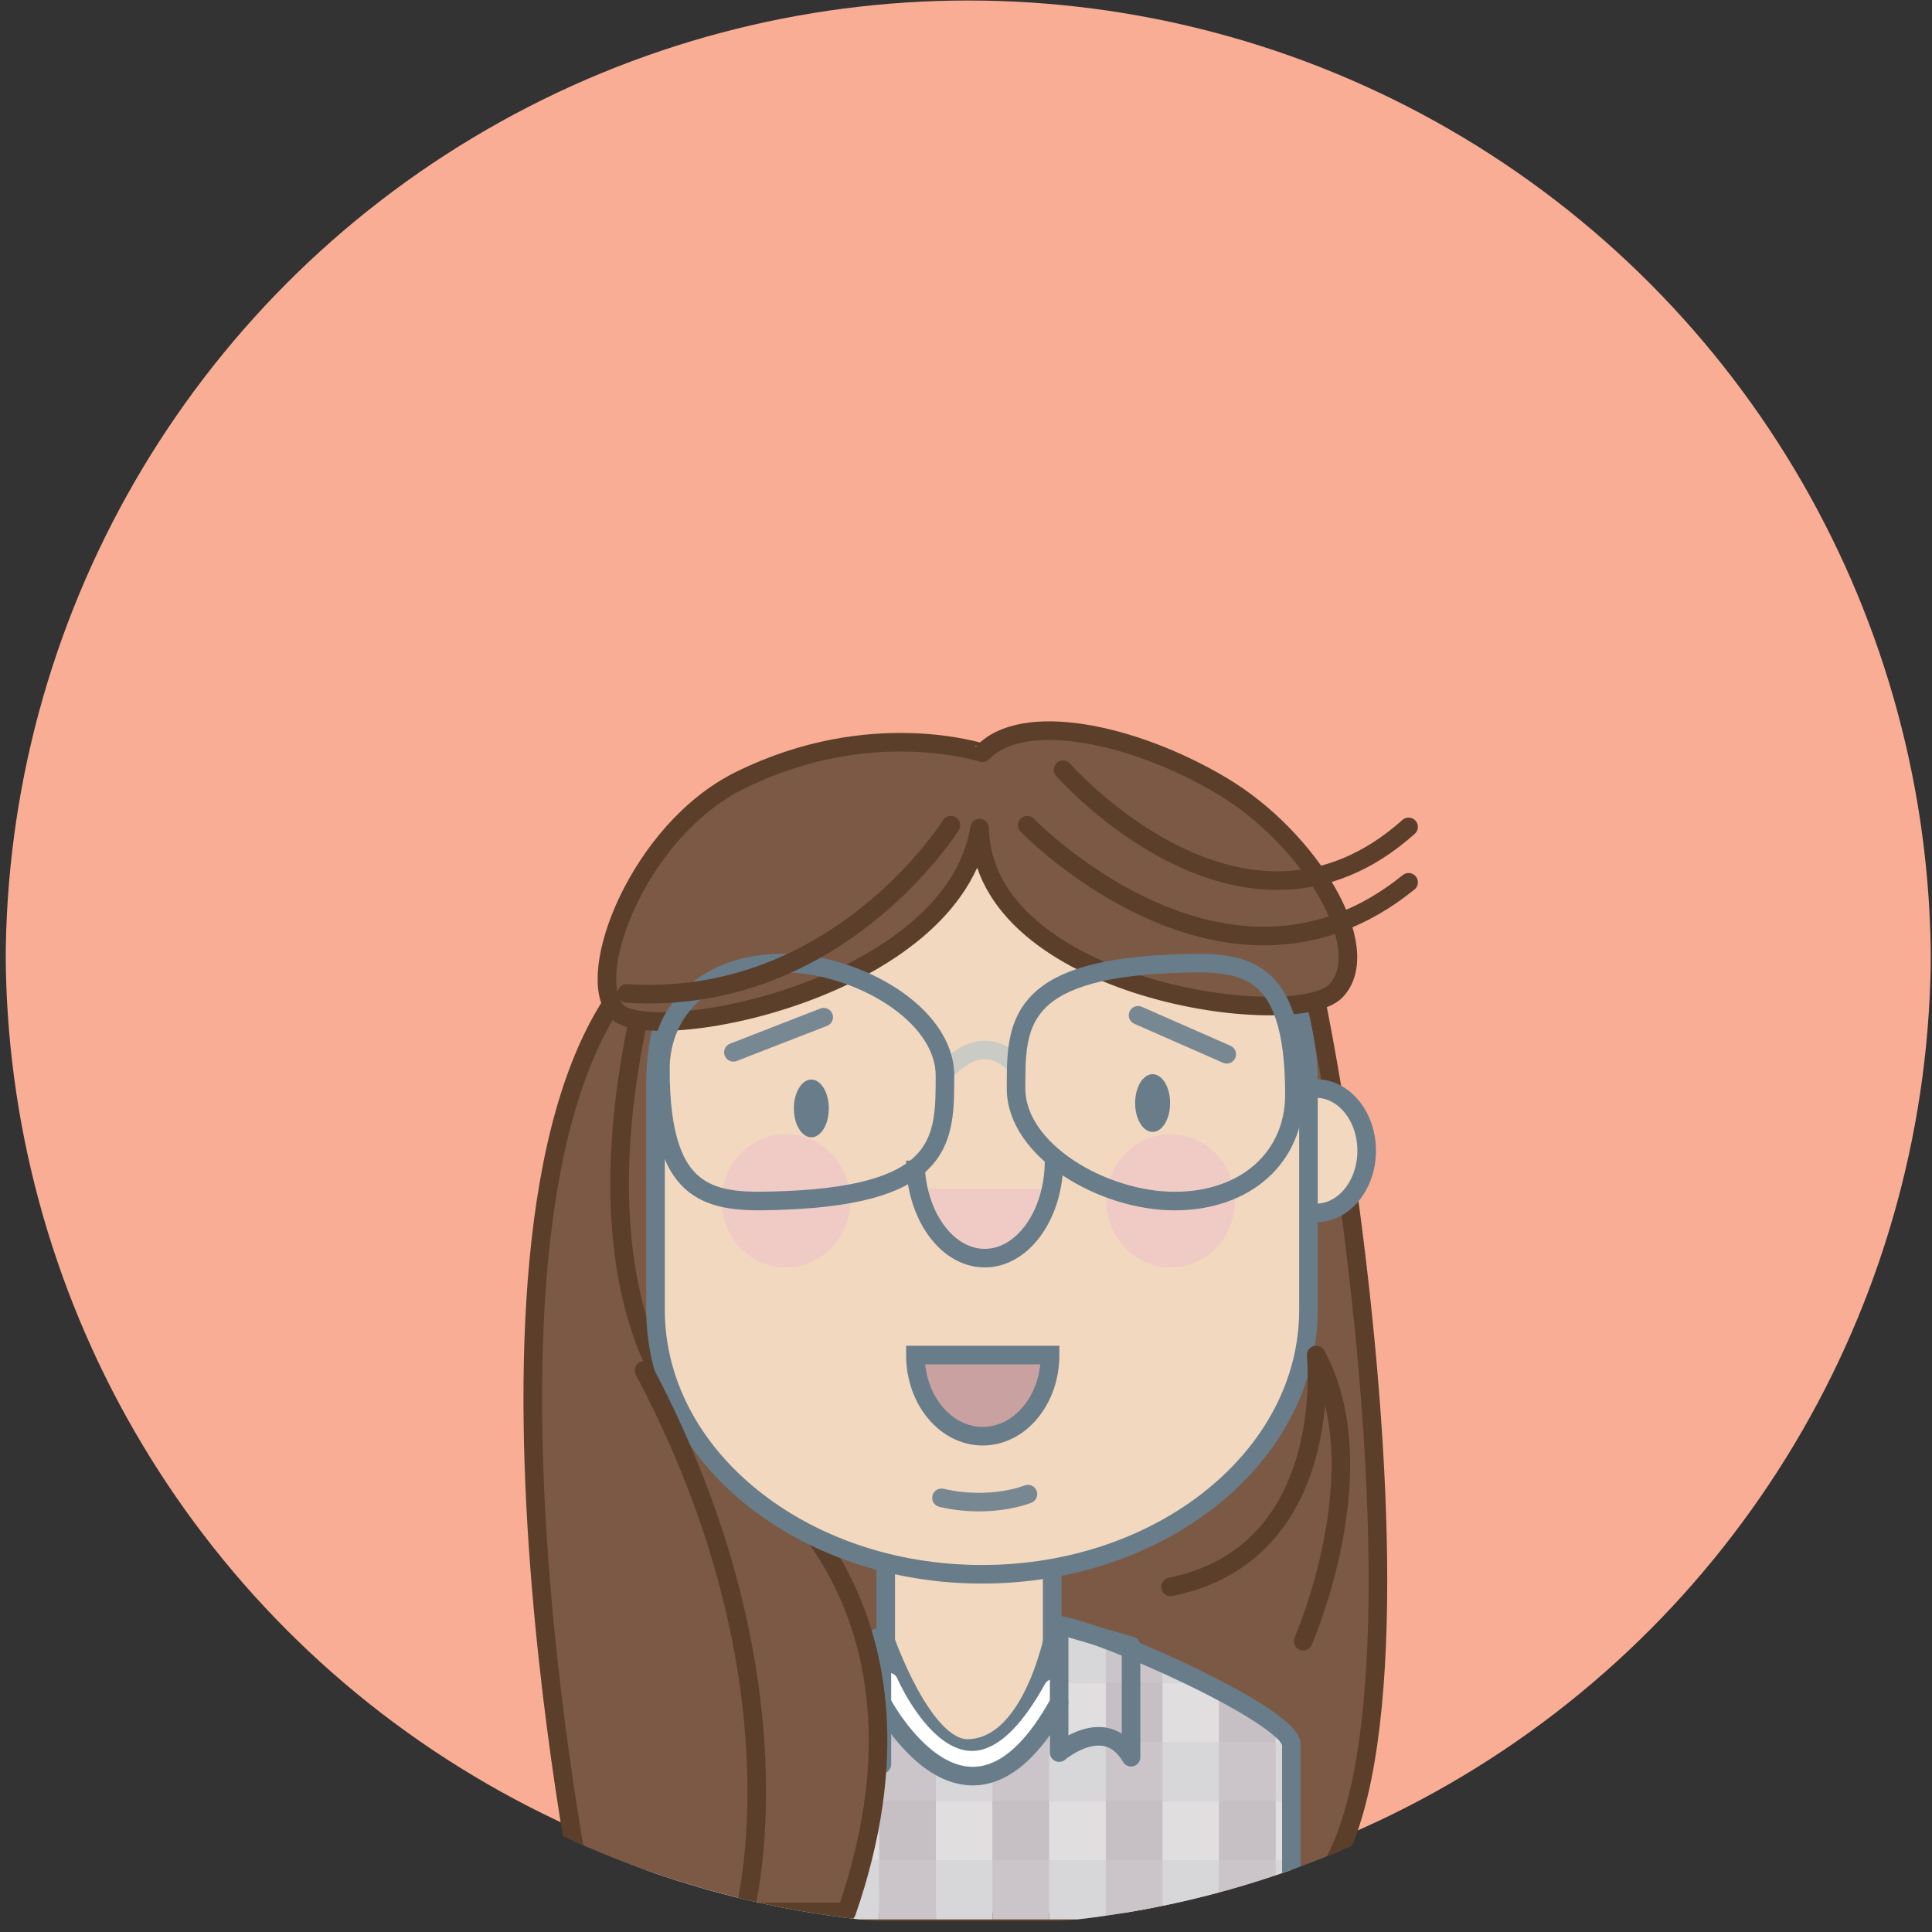 <svg xmlns="http://www.w3.org/2000/svg" xmlns:xlink="http://www.w3.org/1999/xlink" width="156" height="156" viewBox="0 0 156 156"><rect x="0" y="0" width="156" height="156" fill="#333333" stroke="none"/><defs><circle id="a" cx="78.181" cy="77.763" r="77.723"/></defs><clipPath id="b"><use xlink:href="#a" overflow="visible"/></clipPath><g clip-path="url(#b)"><circle fill="#F9AD94" cx="78.181" cy="76.723" r="77.723"/><path fill="#7B5944" stroke="#5B3F2A" stroke-width="1.5" stroke-linecap="round" stroke-linejoin="round" stroke-miterlimit="10" d="M103.42 154.383H54.155c-2.464 0-4.462-5.066-4.462-11.307V82.3C49.692 76.06 51.69 71 54.154 71h49.267c2.466 0 16.34 78.46 0 83.385z"/><path fill="#F3D8C0" stroke="#687D89" stroke-width="1.5" stroke-miterlimit="10" d="M71.518 118.497h13.44v27.198h-13.44z"/><path fill="#CBC5C9" d="M85.263 131.213s-1.632 9.828-7.083 9.97c-3.67.094-6.76-8.94-6.76-8.94-3.502.53-19.332 5.576-19.332 7.904v14.3h52.185V140.88c0-2.43-16.444-9.667-19.01-9.667z"/><defs><path id="c" d="M85.263 131.213s-1.632 10.267-7.083 10.415c-3.67.1-6.76-9.342-6.76-9.342-3.502.557-19.332 5.828-19.332 8.26v14.94h52.185V141.31c0-2.536-16.444-10.097-19.01-10.097z"/></defs><clipPath id="d"><use xlink:href="#c" overflow="visible"/></clipPath><g clip-path="url(#d)"><path fill="#CBC5C9" d="M52.704 140.65h4.572v4.775h-4.572z"/><path fill="#C6BFC3" d="M52.704 145.426h4.572v4.78h-4.572z"/><path fill="#CBC5C9" d="M52.704 150.205h4.572v4.78h-4.572z"/><path fill="#C6BFC3" d="M52.704 135.87h4.572v4.78h-4.572z"/><path fill="#D7D6D8" d="M57.276 140.65h4.577v4.775h-4.577z"/><path fill="#E1DEE0" d="M57.276 135.87h4.577v4.78h-4.577z"/><path fill="#D7D6D8" d="M57.276 150.205h4.577v4.78h-4.577z"/><path fill="#E1DEE0" d="M57.276 145.426h4.577v4.78h-4.577z"/><path fill="#CBC5C9" d="M61.854 140.65h4.573v4.775h-4.573z"/><path fill="#C6BFC3" d="M61.854 145.426h4.573v4.78h-4.573z"/><path fill="#CBC5C9" d="M61.854 150.205h4.573v4.78h-4.573z"/><path fill="#C6BFC3" d="M61.854 135.87h4.573v4.78h-4.573z"/><path fill="#CBC5C9" d="M61.854 133.746h4.573v2.123h-4.573z"/><path fill="#D7D6D8" d="M66.427 140.65h4.57v4.775h-4.57z"/><path fill="#E1DEE0" d="M66.427 135.87h4.57v4.78h-4.57z"/><path fill="#D7D6D8" d="M66.427 150.205h4.57v4.78h-4.57z"/><path fill="#E1DEE0" d="M66.427 145.426h4.57v4.78h-4.57z"/><path fill="#D7D6D8" d="M66.427 132.347h4.57v3.522h-4.57z"/><path fill="#CBC5C9" d="M70.998 140.65h4.57v4.775H71z"/><path fill="#C6BFC3" d="M70.998 145.426h4.57v4.78H71z"/><path fill="#CBC5C9" d="M70.998 150.205h4.57v4.78H71z"/><path fill="#C6BFC3" d="M70.998 135.87h4.57v4.78H71z"/><path fill="#CBC5C9" d="M70.998 132.347h4.57v3.522H71z"/><path fill="#D7D6D8" d="M75.57 140.65h4.572v4.775H75.57zM75.57 150.205h4.572v4.78H75.57z"/><path fill="#E1DEE0" d="M75.57 145.426h4.572v4.78H75.57z"/><path fill="#CBC5C9" d="M80.143 140.65h4.575v4.775h-4.575z"/><path fill="#C6BFC3" d="M80.143 145.426h4.575v4.78h-4.575z"/><path fill="#CBC5C9" d="M80.143 150.205h4.575v4.78h-4.575z"/><path fill="#C6BFC3" d="M80.143 135.91h4.575v4.74h-4.575z"/><path fill="#D7D6D8" d="M84.718 140.65h4.572v4.775h-4.572z"/><path fill="#E1DEE0" d="M84.718 135.87h4.572v4.78h-4.572z"/><path fill="#D7D6D8" d="M84.718 150.205h4.572v4.78h-4.572z"/><path fill="#E1DEE0" d="M84.718 145.426h4.572v4.78h-4.572z"/><path fill="#D7D6D8" d="M84.718 132.347h4.572v3.522h-4.572zM93.862 140.65h4.574v4.775h-4.574z"/><path fill="#E1DEE0" d="M93.862 135.87h4.574v4.78h-4.574z"/><path fill="#D7D6D8" d="M93.862 150.205h4.574v4.78h-4.574z"/><path fill="#E1DEE0" d="M93.862 145.426h4.574v4.78h-4.574z"/><path fill="#D7D6D8" d="M93.862 132.347h4.574v3.522h-4.574z"/><path fill="#CBC5C9" d="M89.29 140.65h4.572v4.775H89.29z"/><path fill="#C6BFC3" d="M89.29 145.426h4.572v4.78H89.29z"/><path fill="#CBC5C9" d="M89.29 150.205h4.572v4.78H89.29z"/><path fill="#C6BFC3" d="M89.29 135.87h4.572v4.78H89.29z"/><path fill="#CBC5C9" d="M89.29 132.347h4.572v3.522H89.29z"/><path fill="#E1DEE0" d="M84.718 127.566h4.572v4.78h-4.572z"/><path fill="#CBC5C9" d="M98.437 140.65h4.572v4.775h-4.573z"/><path fill="#C6BFC3" d="M98.437 145.426h4.572v4.78h-4.573z"/><path fill="#CBC5C9" d="M98.437 150.205h4.572v4.78h-4.573z"/><path fill="#C6BFC3" d="M98.437 135.87h4.572v4.78h-4.573z"/><path fill="#D7D6D8" d="M103.01 140.65h4.575v4.775h-4.576z"/><path fill="#E1DEE0" d="M103.01 135.87h4.575v4.78h-4.576z"/><path fill="#D7D6D8" d="M103.01 150.205h4.575v4.78h-4.576z"/><path fill="#E1DEE0" d="M103.01 145.426h4.575v4.78h-4.576z"/></g><path stroke="#687D89" stroke-width="1.5" stroke-linecap="round" stroke-linejoin="round" stroke-miterlimit="10" d="M85.263 131.213s-1.632 9.828-7.083 9.97c-3.67.094-6.76-8.94-6.76-8.94-3.502.53-19.332 5.576-19.332 7.904v17.577l52.185 1.064v-17.91c0-2.428-16.444-9.665-19.01-9.665z" fill="none"/><path stroke="#fff" stroke-width="1.5" stroke-linecap="round" stroke-linejoin="round" stroke-miterlimit="10" d="M71.763 135.82s5.935 13.848 13.27.517" fill="none"/><path stroke="#687D89" stroke-width="1.5" stroke-linecap="round" stroke-linejoin="round" stroke-miterlimit="10" d="M71.208 137.49s6.972 13.328 14.31 0" fill="none"/><path stroke="#687D89" stroke-width="1.5" stroke-linecap="round" stroke-linejoin="round" stroke-miterlimit="10" d="M85.52 131.213v10.3s3.73-3.195 5.807.373v-8.993l-5.808-1.68zM71.208 132.153v10.302s-3.73-3.194-5.807.374v-8.994l5.808-1.683z" fill="none"/><ellipse fill="#F3D8C0" stroke="#687D89" stroke-width="1.5" stroke-miterlimit="10" cx="106.273" cy="92.916" rx="4.079" ry="5.021"/><path fill="#7B5944" stroke="#5B3F2A" stroke-width="1.5" stroke-linecap="round" stroke-linejoin="round" stroke-miterlimit="10" d="M52.93 76.955s-10.425 31.603 8.28 42.333c0 0 15.67 10.526 7.154 35.095h-21.05s-12.72-61.92 5.615-77.428z"/><path fill="#F3D8C0" stroke="#687D89" stroke-width="1.5" stroke-miterlimit="10" d="M105.653 87.29c0-9.43-8.56-25.228-19.346-25.228H72.462C61.68 62.062 52.93 77.86 52.93 87.29v18.466c0 11.798 11.804 21.36 26.363 21.36 14.56 0 26.36-9.562 26.36-21.36V87.288z"/><path fill="#F0CBC5" d="M94.52 102.35c-2.87 0-5.194-2.41-5.194-5.383 0-2.975 2.325-5.388 5.195-5.388s5.194 2.412 5.194 5.387c0 2.97-2.324 5.384-5.193 5.384z"/><path fill="#7B5944" stroke="#5B3F2A" stroke-width="1.5" stroke-linejoin="round" stroke-miterlimit="10" d="M98.64 63.44c-7.184-4.27-16.096-6.067-19.287-2.66-.042.045-8.963-3.02-19.6 2.225-8.124 4.003-12.624 15.67-10 18.62 2.627 2.956 27.19-1.63 29.344-14.755.256 13.125 25.598 16.534 28.786 13.126 3.196-3.408-2.062-12.28-9.242-16.555z"/><path fill="#C9A1A0" stroke="#687D89" stroke-width="1.5" stroke-miterlimit="10" d="M84.79 109.414c0 3.62-2.436 6.553-5.44 6.553s-5.437-2.932-5.437-6.553H84.79z"/><path fill="#F0CBC5" d="M63.457 102.35c-2.87 0-5.197-2.412-5.197-5.384 0-2.977 2.327-5.39 5.197-5.39 2.868 0 5.194 2.413 5.194 5.39 0 2.972-2.325 5.384-5.193 5.384z"/><g fill="#687D89"><ellipse cx="93.069" cy="89.066" rx="1.412" ry="2.331"/><ellipse cx="65.512" cy="89.501" rx="1.411" ry="2.331"/></g><g stroke-width="1.5" stroke-miterlimit="10" fill="none"><path stroke="#CBCBC5" d="M76.3 86.592s2.882-3.716 5.766-.507"/><path stroke="#687D89" d="M104.52 88.39c0 5.017-3.885 8.59-9.67 8.59-5.788 0-12.808-4.07-12.808-9.086 0-5.02-.073-9.542 12.538-10.074 5.643-.238 9.94-.238 9.94 10.57zM53.322 86.355c0-5.02 3.972-8.593 9.886-8.593S76.3 81.83 76.3 86.85c0 5.016.074 9.54-12.814 10.07-5.768.24-10.164.24-10.164-10.565z"/></g><path fill="#F0CBC5" d="M84.198 95.958c0 2.738-2.065 4.955-4.615 4.955-2.55 0-4.5-1.558-4.964-4.955"/><path stroke="#687D89" stroke-width="1.5" stroke-miterlimit="10" d="M85.11 93.717c0 4.35-2.507 7.872-5.6 7.872-3.092 0-5.598-3.523-5.598-7.873" fill="none"/><path stroke="#5B3F2A" stroke-width="1.5" stroke-linecap="round" stroke-linejoin="round" stroke-miterlimit="10" d="M82.94 66.63s16.033 16.577 30.797 4.613M105.223 132.518s6.087-13.833 1.05-23.104c0 0 1.73 16.002-11.752 18.718M85.84 62.156s14.523 16.575 27.897 4.612M76.782 66.63s-9.157 14.674-26.177 13.587M60.116 154.383s5.162-18.713-8.116-43.73" fill="none"/><path stroke="#788893" stroke-width="1.5" stroke-linecap="round" stroke-linejoin="round" stroke-miterlimit="10" d="M83 120.642s-2.974 1.23-6.978.3" fill="none"/><path stroke="#788893" stroke-width="1.5" stroke-linecap="round" stroke-miterlimit="10" fill="none" d="M59.22 84.97l7.29-2.837M91.893 81.98l7.16 3.146"/></g></svg>